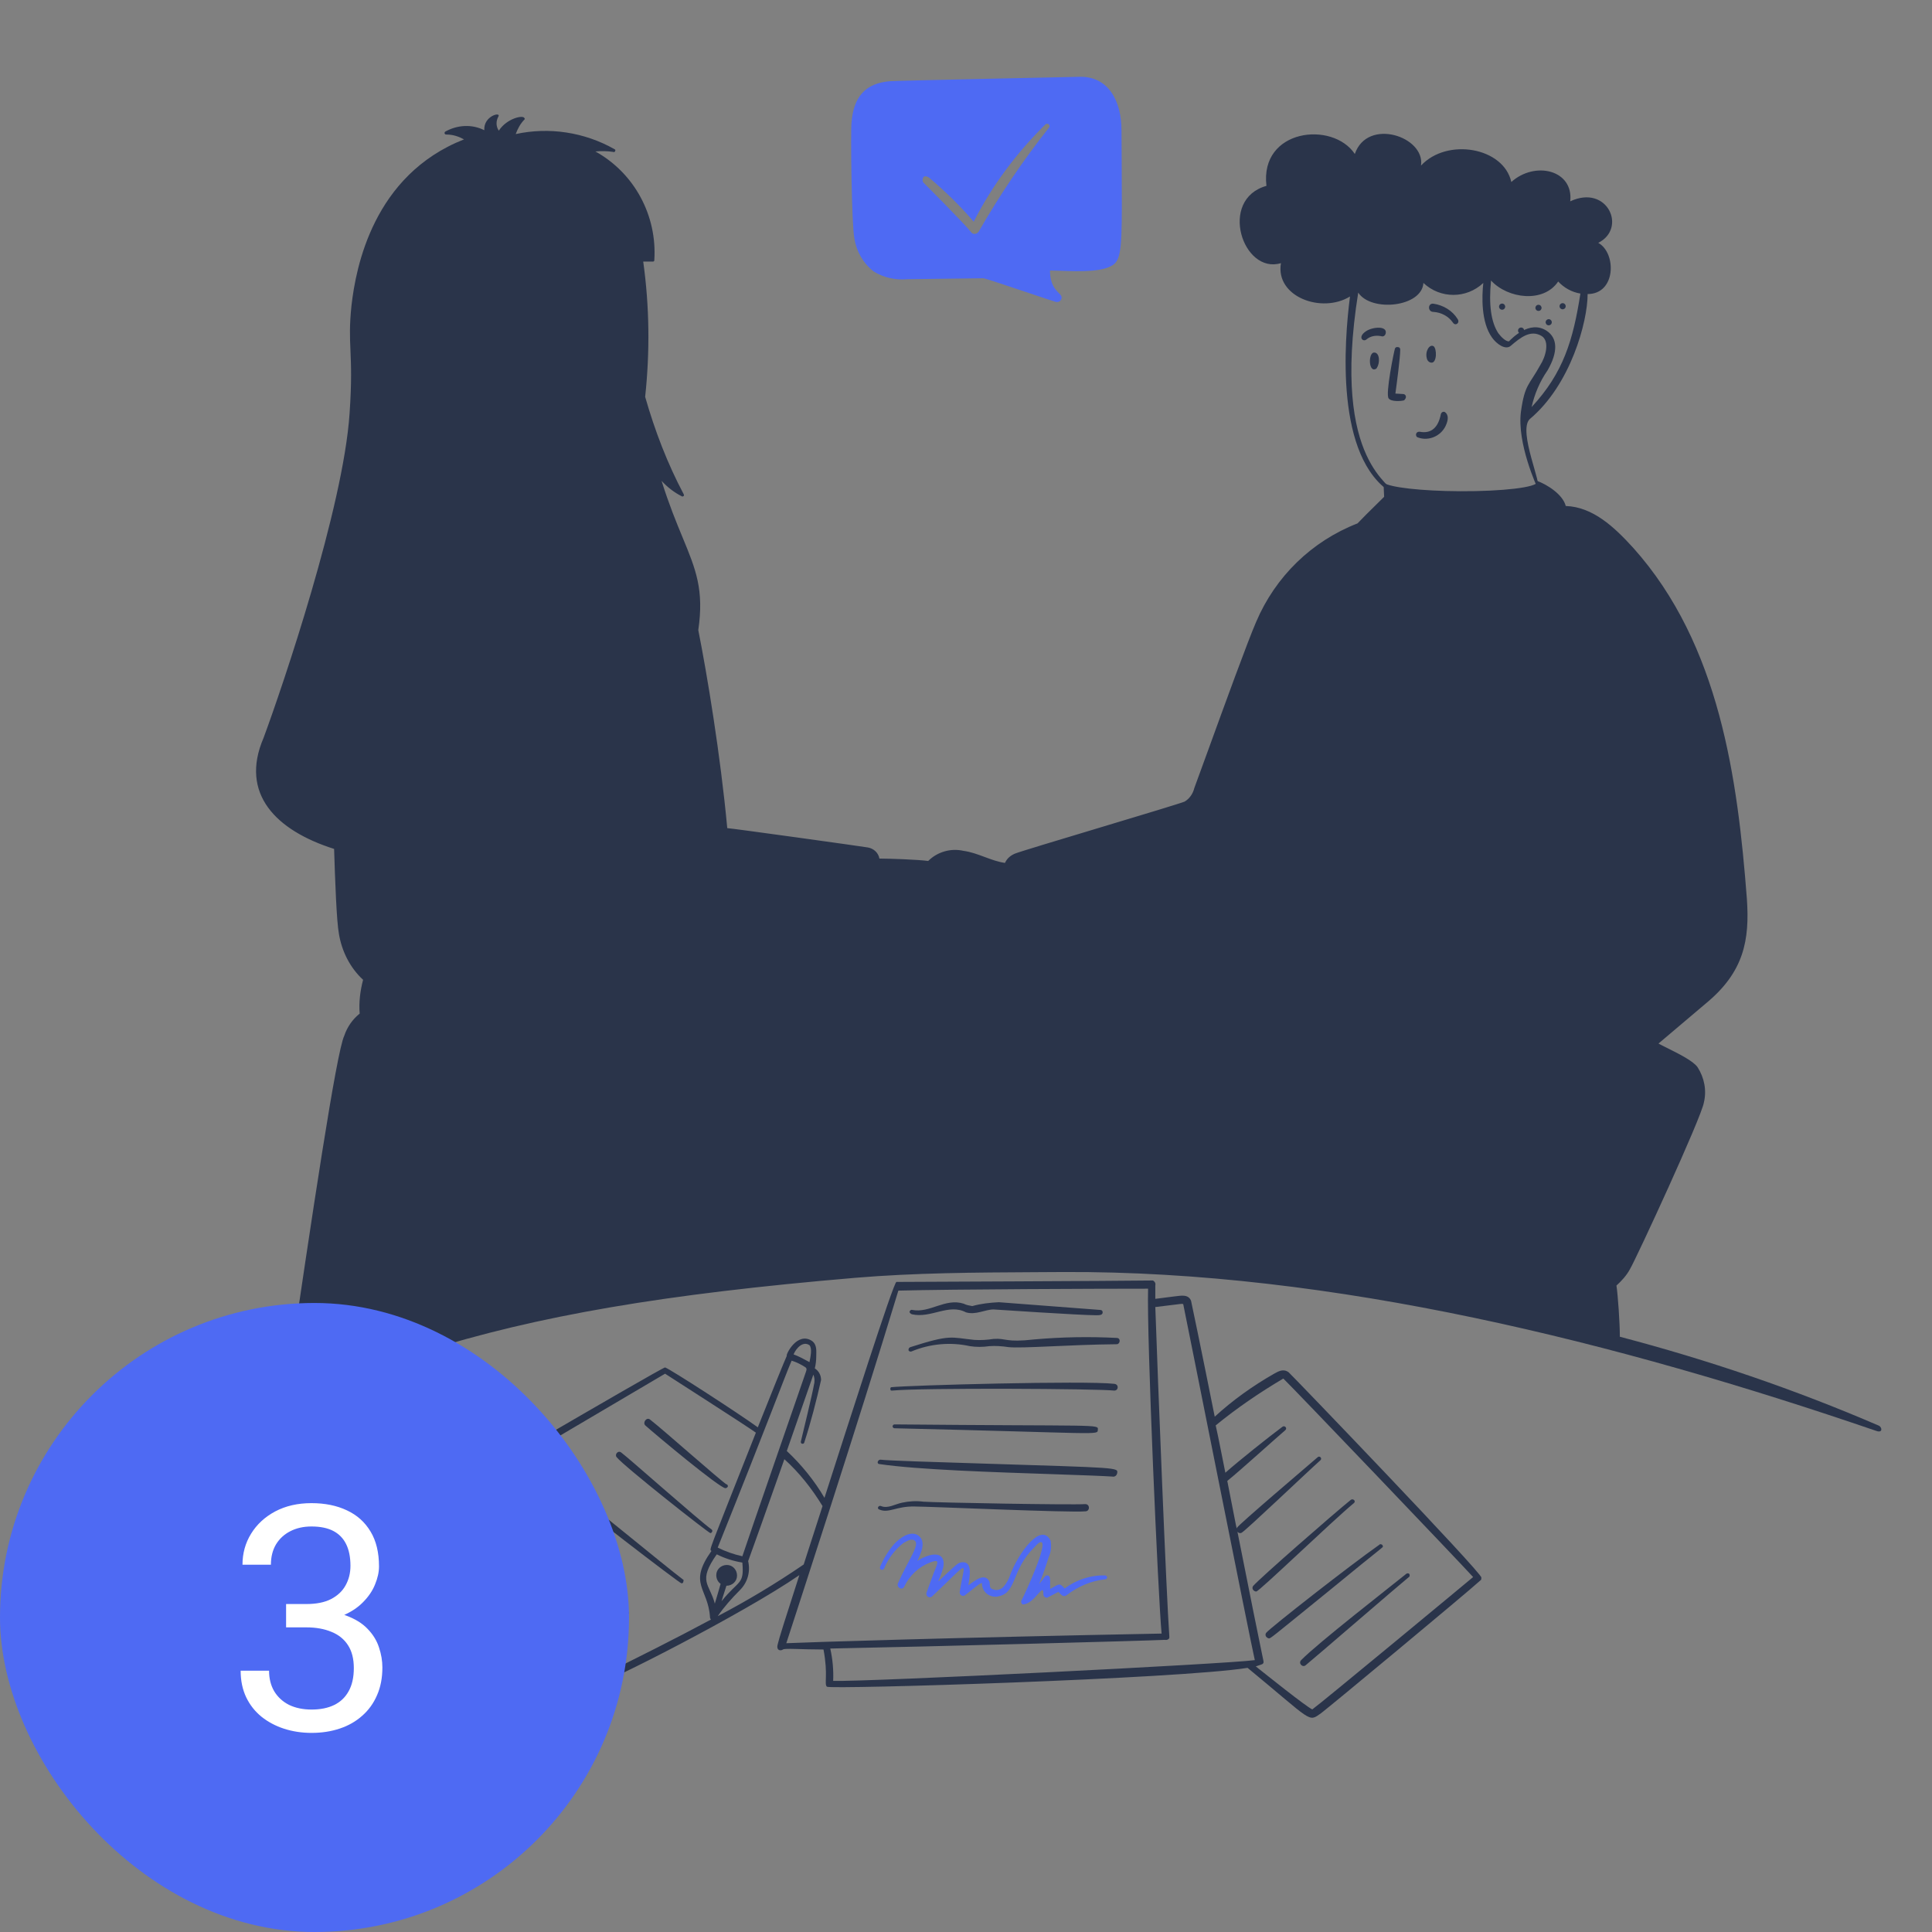 <svg width="86" height="86" viewBox="0 0 86 86" fill="none" xmlns="http://www.w3.org/2000/svg">
<rect x="0" y="0" width="86" height="86" fill="#808080" stroke="none"/>
<path d="M61.147 16.444C61.211 16.444 61.276 16.423 61.297 16.358C61.426 16.165 61.426 15.692 61.168 15.692C60.932 15.692 60.91 16.401 61.147 16.444ZM62.566 17.734C62.609 17.648 62.566 17.562 62.48 17.541L62.114 17.519C62.179 17.046 62.329 15.907 62.329 15.563C62.329 15.52 62.308 15.455 62.243 15.455C62.179 15.434 62.114 15.455 62.093 15.52C62.05 15.649 61.663 17.541 61.813 17.734C61.921 17.885 62.351 17.863 62.501 17.82C62.523 17.799 62.544 17.777 62.566 17.734ZM61.684 14.832C61.749 14.488 61.082 14.552 60.803 14.746C60.416 15.004 60.674 15.24 60.824 15.111C60.996 14.961 61.233 14.918 61.469 14.961C61.577 15.004 61.663 14.939 61.684 14.832Z" fill="#2A344A"/>
<path d="M68.435 21.711C68.693 21.653 67.554 19.195 68.091 18.658C69.919 17.131 70.671 14.315 70.671 13.089C71.94 13.089 71.961 11.262 71.144 10.81C72.434 10.165 71.553 8.187 69.897 8.961C70.048 7.564 68.328 7.155 67.274 8.101C66.93 6.553 64.415 6.123 63.254 7.37C63.447 6.08 60.867 5.22 60.308 6.854C59.319 5.371 56.073 5.736 56.374 8.273C54.224 8.875 55.32 12.229 57.019 11.713C56.761 13.218 58.846 13.971 60.093 13.197C59.835 15.196 59.419 20.383 61.959 21.946M69.36 12.53C69.618 12.81 69.962 13.003 70.349 13.068C70.026 15.132 69.596 16.594 68.177 18.12C68.306 17.54 68.543 16.981 68.887 16.486C69.36 15.669 69.338 15.046 68.844 14.723C68.091 14.229 67.296 15.067 67.167 15.196C67.016 15.196 66.823 15.003 66.694 14.831C66.371 14.336 66.264 13.562 66.371 12.487C67.124 13.304 68.715 13.498 69.36 12.53ZM68.435 21.711L61.959 21.946C62.155 21.555 59.223 20.773 60.459 13.025C61.039 13.906 63.297 13.67 63.361 12.595C64.114 13.304 65.275 13.304 66.027 12.595C65.963 13.175 65.92 14.336 66.414 15.024C66.608 15.304 67.016 15.605 67.253 15.39C67.683 15.024 68.134 14.659 68.629 14.96C68.994 15.196 68.801 15.884 68.564 16.25C68.07 17.153 67.876 17.088 67.704 18.314C67.511 19.733 68.435 21.711 68.435 21.711Z" fill="#2A344A"/>
<path d="M64.888 14.208C64.651 13.821 64.243 13.584 63.813 13.52C63.555 13.477 63.533 13.885 63.813 13.885C64.157 13.907 64.48 14.079 64.673 14.358C64.781 14.53 64.996 14.38 64.888 14.208ZM63.512 15.949C63.533 16.057 63.62 16.143 63.727 16.143C63.964 16.143 63.964 15.519 63.813 15.412C63.641 15.304 63.426 15.627 63.512 15.949ZM63.19 19.217C63.125 19.217 63.06 19.239 63.039 19.303C63.017 19.368 63.039 19.454 63.125 19.475C63.598 19.647 64.135 19.411 64.35 18.959C64.501 18.637 64.436 18.486 64.394 18.422C64.372 18.379 64.329 18.357 64.308 18.336C64.222 18.314 64.157 18.357 64.135 18.443C64.028 19.002 63.727 19.325 63.19 19.217Z" fill="#2A344A"/>
<path d="M26.229 17.007C25.584 17.394 24.703 17.007 24.144 16.534C24.079 16.47 23.972 16.47 23.886 16.534C23.864 16.577 23.843 16.62 23.843 16.663C23.907 17.201 24.23 17.674 24.703 17.91C24.746 17.931 24.81 17.91 24.832 17.846C24.853 17.802 24.832 17.759 24.81 17.738C24.574 17.566 24.402 17.329 24.316 17.072C24.767 17.372 25.649 17.802 26.337 17.136C26.38 17.114 26.38 17.05 26.358 17.007C26.337 16.964 26.272 16.964 26.229 17.007ZM26.595 15.351C26.552 15.373 26.53 15.438 26.552 15.48C26.573 15.524 26.595 15.545 26.638 15.545C26.982 15.545 27.261 15.265 27.261 14.921C27.261 14.857 27.24 14.793 27.218 14.728C27.089 14.427 26.788 14.47 26.724 13.803C26.724 13.761 26.681 13.717 26.638 13.717C26.595 13.717 26.552 13.761 26.552 13.803C26.552 13.954 26.552 14.126 26.552 14.277C26.616 14.664 26.939 14.728 26.874 15.008C26.853 15.158 26.745 15.287 26.595 15.351ZM24.509 13.137C24.574 13.675 24.38 14.04 24.531 14.212C24.638 14.341 24.832 14.341 24.939 14.233C25.004 14.169 25.047 14.104 25.047 14.018C25.047 13.696 25.004 13.373 24.918 13.072C24.875 12.965 24.746 12.9 24.617 12.944C24.574 12.986 24.509 13.051 24.509 13.137ZM28.078 12.879C28.035 12.771 27.906 12.707 27.777 12.75C27.691 12.771 27.648 12.857 27.648 12.944C27.67 13.223 27.648 13.524 27.605 13.803C27.605 13.954 27.713 14.104 27.885 14.104H27.906C28.336 14.126 28.186 13.502 28.078 12.879ZM24.617 11.847C24.703 11.825 24.767 11.739 24.746 11.632C24.724 11.546 24.66 11.503 24.595 11.503C24.079 11.46 23.735 12.04 23.671 12.255C23.628 12.363 23.8 12.428 23.864 12.32C24.015 12.062 24.316 11.868 24.617 11.847ZM27.39 11.761C28.035 11.761 28.057 12.019 28.164 12.019C28.207 12.019 28.25 11.976 28.272 11.933C28.272 11.912 28.272 11.89 28.25 11.868V11.847C28.186 11.718 28.014 11.352 27.347 11.46C27.175 11.482 27.197 11.761 27.39 11.761ZM26.767 25.306C26.939 25.306 27.068 25.177 27.068 25.005C27.068 24.833 26.939 24.704 26.767 24.704C26.595 24.704 26.466 24.833 26.466 25.005C26.466 25.177 26.595 25.306 26.767 25.306ZM26.853 26.66C26.874 26.832 27.046 26.962 27.218 26.94C27.369 26.919 27.498 26.811 27.498 26.66C27.476 26.488 27.304 26.36 27.132 26.381C26.982 26.381 26.853 26.51 26.853 26.66Z" fill="#2A344A"/>
<path fillRule="evenodd" clipRule="evenodd" d="M40.376 12.429C39.86 12.472 39.344 12.364 38.893 12.085C38.42 11.719 38.119 11.182 38.033 10.623C37.904 9.999 37.861 5.85 37.904 5.463C37.99 4.302 38.527 3.7 39.624 3.614C39.817 3.592 47.901 3.42 48.03 3.42C49.342 3.377 49.922 4.495 49.922 5.807C49.925 6.286 49.927 6.725 49.93 7.128C49.949 10.427 49.954 11.271 49.686 11.655C49.348 12.134 48.043 12.085 47.199 12.054C47.021 12.047 46.864 12.042 46.74 12.042C46.74 12.647 46.971 12.882 47.125 13.037C47.227 13.142 47.295 13.211 47.235 13.332C47.192 13.418 47.106 13.461 46.998 13.439C46.88 13.405 46.377 13.237 45.802 13.044C44.907 12.744 43.839 12.386 43.773 12.386C43.727 12.386 43.136 12.393 42.459 12.402C41.551 12.415 40.487 12.429 40.376 12.429ZM43.236 10.344C43.3 10.43 43.429 10.43 43.515 10.365C43.524 10.357 43.529 10.349 43.533 10.341C43.54 10.33 43.545 10.322 43.558 10.322C44.483 8.709 45.536 7.14 46.697 5.678C46.74 5.635 46.719 5.57 46.676 5.527C46.633 5.506 46.59 5.506 46.547 5.527C45.257 6.796 44.16 8.258 43.343 9.87C42.741 9.161 42.075 8.516 41.365 7.914C41.15 7.763 41.021 7.892 41.086 8.107C41.129 8.15 42.913 9.935 43.236 10.344Z" fill="#4E6AF3"/>
<path d="M27.942 71.702C27.34 71.272 24.825 69.122 24.48 68.843L24.48 68.843L24.395 69.144C24.674 69.402 27.77 71.896 27.899 71.896C27.963 71.896 27.985 71.831 27.985 71.788C27.963 71.745 27.963 71.724 27.942 71.702Z" fill="#2A344A"/>
<path d="M30.4 70.308C29.733 69.813 25.756 66.524 25.348 66.266C25.283 66.223 25.197 66.223 25.154 66.287C25.111 66.352 25.111 66.438 25.175 66.481C25.412 66.76 30.25 70.48 30.335 70.48C30.4 70.48 30.422 70.437 30.422 70.372C30.443 70.351 30.422 70.308 30.4 70.308ZM31.69 68.093C31.067 67.642 27.949 64.868 27.648 64.653C27.497 64.546 27.347 64.761 27.454 64.868C27.756 65.255 31.54 68.244 31.625 68.244C31.669 68.244 31.712 68.179 31.712 68.136C31.712 68.136 31.69 68.115 31.69 68.093ZM28.938 63.191C28.788 63.062 28.594 63.32 28.723 63.449C29.153 63.836 32.034 66.244 32.292 66.244C32.335 66.244 32.4 66.201 32.4 66.158C32.4 66.115 32.378 66.072 32.335 66.072C32.034 65.879 29.497 63.621 28.938 63.191Z" fill="#2A344A"/>
<path d="M57.361 61.084C57.125 60.912 56.91 61.041 56.716 61.148C55.77 61.686 54.867 62.331 54.072 63.062C53.47 60.052 53.04 57.988 53.018 57.902C52.889 57.58 52.524 57.687 52.266 57.709L51.427 57.816V57.214C51.449 57.128 51.406 57.042 51.32 56.999C51.298 56.999 51.277 56.999 51.255 56.999C50.03 57.02 39.903 57.063 39.903 57.063C39.774 57.063 37.753 63.406 36.7 66.674C36.248 65.9 35.668 65.191 35.023 64.588L36.205 61.191C36.27 61.342 36.27 61.514 36.227 61.664C36.184 61.944 35.711 63.922 35.646 64.18C35.646 64.223 35.668 64.266 35.711 64.266C35.754 64.266 35.775 64.266 35.797 64.223C36.098 63.298 36.334 62.374 36.549 61.428C36.549 61.213 36.442 61.02 36.27 60.912C36.313 60.74 36.334 60.547 36.334 60.374C36.334 60.138 36.377 59.858 36.141 59.687C35.474 59.257 34.958 60.331 35.023 60.353C34.915 60.59 34.356 61.965 33.733 63.535C32.873 62.911 29.82 60.934 29.605 60.869C29.497 60.847 17.823 67.684 17.737 67.749C17.543 67.942 17.737 68.201 17.844 68.373C18.274 68.975 25.176 74.199 26.014 74.737C26.165 74.865 26.358 74.951 26.552 74.973C26.896 74.973 33.088 71.834 35.582 70.114C34.915 72.178 34.679 72.93 34.614 73.21C34.55 73.49 34.765 73.49 34.851 73.425C34.937 73.361 35.668 73.425 36.657 73.425C36.872 74.564 36.678 74.951 36.807 75.081C36.936 75.21 52.438 74.737 55.534 74.242C58.458 76.65 58.221 76.671 58.802 76.263C59.124 76.026 65.209 70.974 65.897 70.35C65.94 70.329 65.94 70.286 65.94 70.222C65.983 70.028 57.512 61.213 57.361 61.084ZM35.238 60.568C35.453 60.633 35.668 60.74 35.861 60.869C35.926 60.934 35.904 60.977 35.861 61.105C35.861 61.105 33.217 68.738 33.045 69.275C32.658 69.189 32.292 69.061 31.948 68.888C34.227 63.212 34.915 61.321 35.238 60.568ZM33.045 69.555C33.131 70.566 32.894 70.308 32.12 71.275C32.185 71.038 32.292 70.737 32.335 70.587C32.593 70.587 32.808 70.394 32.808 70.135C32.808 69.877 32.615 69.662 32.357 69.662C32.099 69.662 31.884 69.856 31.884 70.114C31.884 70.264 31.948 70.415 32.077 70.501C32.034 70.673 31.905 71.082 31.819 71.382C31.583 70.48 31.045 70.415 31.905 69.189C32.249 69.362 32.636 69.49 33.045 69.555ZM31.669 69.039C30.615 70.522 31.518 70.673 31.604 71.984C31.604 72.028 31.626 72.07 31.647 72.092C29.927 73.016 28.53 73.704 26.767 74.586C26.659 74.65 26.573 74.672 26.509 74.629C23.563 72.608 20.747 70.394 18.059 68.007C18.059 67.964 18.059 67.964 18.081 67.942L29.605 61.148C29.734 61.234 33.131 63.406 33.647 63.772C31.432 69.383 31.583 68.931 31.669 69.039ZM32.937 70.781C33.281 70.436 33.41 69.963 33.303 69.49C33.453 69.082 34.206 66.975 34.915 64.954C35.582 65.556 36.141 66.266 36.614 67.04C36.313 67.964 36.033 68.846 35.775 69.641C34.55 70.48 33.26 71.254 31.948 71.942C32.228 71.533 32.572 71.146 32.937 70.781ZM36.033 60.633C35.797 60.504 35.56 60.374 35.324 60.288C35.453 59.987 35.754 59.687 36.033 59.88C36.162 60.031 36.076 60.396 36.033 60.633ZM51.857 72.995C51.943 73.016 52.029 72.974 52.051 72.909C52.051 72.888 52.051 72.866 52.051 72.844C51.922 71.082 51.535 61.364 51.427 58.181C52.696 58.031 52.653 58.01 52.674 58.074C52.696 58.139 55.684 73.189 55.856 73.898C54.609 74.07 38.699 74.865 37.087 74.823C37.108 74.35 37.065 73.855 36.958 73.382C41.365 73.296 50.997 73.038 51.857 72.995ZM51.105 57.364C51.04 59.493 51.556 71.146 51.707 72.716C42.677 72.888 35.861 73.103 35.001 73.145C35.539 71.49 38.162 63.471 39.989 57.45C42.376 57.386 49.019 57.364 51.105 57.364ZM56.2 74.07C56.222 74.049 56.243 74.027 56.243 74.005C56.243 73.855 56.351 74.586 55.082 68.179C55.125 68.243 55.211 68.265 55.276 68.222C55.448 68.136 58.2 65.513 58.78 64.997C58.866 64.911 58.737 64.782 58.651 64.868C58.028 65.406 55.168 67.835 55.061 68.007C55.039 68.05 55.104 68.329 54.631 65.921C55.168 65.492 56.781 64.029 57.211 63.664C57.318 63.578 57.189 63.428 57.082 63.514C56.501 63.944 55.125 65.04 54.545 65.556C54.394 64.825 54.265 64.115 54.115 63.449C55.061 62.675 56.071 61.987 57.125 61.364C57.555 61.772 64.929 69.49 65.574 70.2C65.424 70.329 58.759 75.855 58.415 76.091C58.157 75.984 56.308 74.5 55.899 74.177C56.007 74.135 56.114 74.113 56.2 74.07Z" fill="#2A344A"/>
<path d="M60.264 66.91C60.371 66.824 60.242 66.695 60.135 66.759C59.361 67.383 56.114 70.221 55.792 70.586C55.727 70.651 55.749 70.758 55.813 70.801C55.835 70.823 55.878 70.844 55.921 70.844C56.05 70.844 59.253 67.748 60.264 66.91ZM56.372 72.672C56.308 72.736 56.329 72.844 56.394 72.887C56.415 72.908 56.458 72.93 56.48 72.93C56.566 72.93 56.523 72.951 59.146 70.823C61.683 68.737 61.575 68.888 61.554 68.823C61.554 68.78 61.511 68.737 61.446 68.737C61.425 68.737 61.425 68.737 61.403 68.759C60.113 69.662 56.544 72.457 56.372 72.672ZM57.92 73.897C57.856 73.962 57.856 74.048 57.92 74.112C57.985 74.177 58.071 74.177 58.135 74.112C58.458 73.854 62.263 70.565 62.715 70.199C62.758 70.178 62.758 70.113 62.736 70.07C62.715 70.027 62.65 70.027 62.607 70.049C61.919 70.608 58.651 73.145 57.92 73.897ZM48.31 66.953C47.686 66.996 41.666 66.888 41.107 66.845C40.785 66.802 40.462 66.824 40.161 66.888C39.839 66.953 39.516 67.168 39.215 67.039C39.108 66.996 39.022 67.146 39.129 67.189C39.559 67.383 39.882 67.039 40.72 67.06C41.387 67.06 47.6 67.34 48.31 67.275C48.525 67.275 48.525 66.953 48.31 66.953ZM39.129 65.168C40.849 65.426 44.311 65.534 46.848 65.62C48.181 65.663 49.234 65.706 49.514 65.727C49.621 65.749 49.707 65.684 49.729 65.577C49.772 65.319 49.836 65.34 43.709 65.147C41.559 65.082 39.538 65.018 39.194 64.975C39.151 64.975 39.108 64.996 39.086 65.039C39.043 65.104 39.086 65.168 39.129 65.168ZM39.817 63.405C39.774 63.405 39.731 63.448 39.731 63.491C39.731 63.534 39.774 63.577 39.817 63.577C49.084 63.792 48.847 63.9 48.869 63.642C48.89 63.384 48.976 63.491 39.817 63.405ZM39.71 61.9C41 61.771 48.89 61.814 49.6 61.9C49.793 61.9 49.815 61.621 49.6 61.599C48.31 61.449 40.419 61.664 39.667 61.75C39.624 61.771 39.624 61.836 39.645 61.879C39.645 61.9 39.688 61.9 39.71 61.9ZM40.57 60.159C41.387 59.815 42.311 59.729 43.171 59.922C43.451 59.965 43.752 59.965 44.031 59.922C44.311 59.901 44.612 59.922 44.891 59.965C45.515 60.03 47.514 59.858 49.707 59.836C49.858 59.836 49.901 59.578 49.729 59.557C48.503 59.492 47.278 59.514 46.052 59.621C44.741 59.772 44.805 59.557 44.225 59.6C43.945 59.643 43.644 59.664 43.365 59.643C42.311 59.535 42.333 59.385 40.527 59.965C40.462 59.987 40.441 60.03 40.441 60.094C40.441 60.137 40.505 60.18 40.57 60.159ZM40.591 58.503C41.451 58.697 42.225 58.009 42.999 58.417C43.429 58.546 43.859 58.288 44.225 58.288C44.225 58.288 48.095 58.546 48.783 58.546C48.933 58.546 49.084 58.546 49.084 58.417C49.084 58.353 49.041 58.31 48.976 58.31C48.374 58.267 44.762 57.987 44.461 57.966C44.053 57.987 43.666 58.03 43.279 58.138C43.15 58.116 43.021 58.095 42.892 58.03C42.075 57.772 41.387 58.46 40.613 58.31C40.548 58.288 40.505 58.331 40.484 58.396C40.484 58.417 40.527 58.482 40.591 58.503Z" fill="#2A344A"/>
<path fillRule="evenodd" clipRule="evenodd" d="M61.592 21.488C61.593 21.638 61.598 21.919 61.613 22.114C61.465 22.262 61.323 22.402 61.184 22.538C60.92 22.798 60.67 23.043 60.43 23.297C58.388 24.092 56.775 25.662 55.915 27.683C55.541 28.541 54.509 31.381 53.791 33.359C53.52 34.107 53.293 34.731 53.163 35.079C53.099 35.337 52.948 35.552 52.733 35.681C52.593 35.745 50.771 36.294 48.949 36.842C47.127 37.39 45.305 37.938 45.165 38.003C44.972 38.089 44.821 38.218 44.735 38.411C44.428 38.369 44.13 38.258 43.831 38.147C43.523 38.033 43.213 37.917 42.886 37.874C42.327 37.745 41.725 37.917 41.317 38.325C40.844 38.261 39.597 38.218 39.145 38.218C39.102 37.96 38.887 37.766 38.629 37.723C38.393 37.68 32.523 36.863 32.373 36.863C32.072 33.617 31.47 29.983 31.083 28.048C31.346 26.25 30.973 25.346 30.382 23.917C30.104 23.245 29.779 22.457 29.449 21.405C29.707 21.684 30.008 21.921 30.352 22.093C30.373 22.114 30.416 22.093 30.438 22.071C30.452 22.057 30.447 22.043 30.442 22.028C30.44 22.021 30.438 22.014 30.438 22.007C29.707 20.631 29.148 19.169 28.718 17.664C28.933 15.664 28.911 13.643 28.632 11.644H29.062C29.105 11.644 29.126 11.622 29.126 11.579C29.255 9.601 28.245 7.709 26.503 6.742C26.761 6.72 27.041 6.72 27.299 6.763C27.342 6.785 27.363 6.763 27.385 6.72C27.406 6.677 27.385 6.656 27.342 6.634C26.009 5.882 24.439 5.645 22.956 5.968C23.042 5.731 23.171 5.495 23.343 5.323C23.364 5.301 23.364 5.28 23.343 5.258C23.3 5.108 22.569 5.258 22.203 5.817C22.074 5.624 22.074 5.387 22.182 5.194C22.332 4.957 21.515 5.151 21.558 5.796C20.999 5.516 20.354 5.559 19.817 5.86C19.795 5.882 19.774 5.925 19.795 5.946C19.817 5.989 19.838 5.989 19.881 5.989C20.161 5.989 20.419 6.075 20.655 6.204C16.613 7.795 15.839 11.902 15.646 13.6C15.552 14.493 15.574 15 15.6 15.598C15.627 16.238 15.66 16.982 15.56 18.416C15.28 22.587 12.593 30.521 11.733 32.843C10.658 35.337 12.292 36.971 14.872 37.788C14.915 39.142 14.979 40.991 15.087 41.572C15.216 42.346 15.581 43.077 16.162 43.614C16.033 44.109 15.968 44.625 16.011 45.119C15.689 45.377 15.452 45.721 15.323 46.108C14.979 46.818 13.904 53.956 12.743 61.911C9.733 63.244 6.444 64.921 2.144 67.243C1.714 67.479 2.036 67.673 2.316 67.522C15.517 60.707 21.107 58.32 38.07 56.88C40.712 56.657 43.419 56.643 46.064 56.629C46.475 56.627 46.886 56.625 47.294 56.622C59.334 56.557 72.04 59.761 83.521 63.695C83.822 63.803 83.779 63.523 83.629 63.459C79.888 61.846 76.039 60.535 72.105 59.503C72.105 58.879 72.019 57.654 71.954 57.224C72.191 57.009 72.406 56.772 72.556 56.493C72.857 55.977 75.738 49.742 75.846 49.075C75.975 48.538 75.867 47.979 75.566 47.506C75.369 47.226 74.732 46.909 74.232 46.66C74.077 46.583 73.936 46.513 73.825 46.452C74.384 45.979 75.932 44.668 75.932 44.668C77.63 43.27 77.888 41.851 77.759 40.002C77.351 34.692 76.555 28.693 72.707 24.393C71.847 23.447 70.901 22.566 69.697 22.523C69.57 22.018 68.889 21.575 68.396 21.395C68.417 21.414 68.428 21.434 68.428 21.454C68.427 21.692 66.886 21.876 64.986 21.866C63.274 21.858 61.855 21.694 61.592 21.488ZM67.848 43.098C66.622 42.475 63.376 40.54 62.623 40.045C62.548 39.995 62.477 39.946 62.407 39.899C61.504 39.284 61.063 38.984 60.344 39.723C59.355 40.712 58.622 43.164 58.279 44.312C58.264 44.361 58.25 44.408 58.237 44.453C59.871 45.872 61.656 47.076 63.548 48.086C63.698 48 63.849 47.893 63.978 47.764C63.741 47.635 63.591 47.398 63.548 47.14C63.548 46.99 63.655 46.861 63.806 46.818C63.892 46.796 63.999 46.796 64.085 46.818C64.537 46.882 65.01 46.775 65.375 46.517C65.332 46.237 65.44 45.958 65.633 45.764L67.848 43.098ZM25.88 51.053C25.708 51.096 25.6 51.268 25.643 51.44V51.419C25.847 52.333 26.105 53.456 26.363 54.579C26.621 55.703 26.879 56.826 27.084 57.74L27.729 57.632C27.299 55.805 26.675 53.117 26.267 51.29C26.224 51.118 26.052 51.01 25.88 51.053ZM62.731 49.505C62.408 49.505 62.301 49.376 62.258 49.29C62.176 49.028 62.595 48.703 62.922 48.449C63.023 48.37 63.116 48.298 63.182 48.237C59.764 46.259 58.431 45.012 58.108 44.668C57.872 45.442 57.614 46.216 57.313 47.054C56.668 48.774 56.732 49.978 57.528 50.795C57.579 50.846 57.614 50.884 57.653 50.918C57.873 51.112 58.192 51.195 62.129 53.117C65.655 54.859 70.471 57.224 70.944 57.224C71.804 57.181 72.255 56.213 72.556 55.568L73.954 52.558C72.606 52.832 70.939 52.04 67.13 50.233C66.746 50.05 66.341 49.858 65.913 49.656C65.714 49.813 65.538 49.964 65.376 50.102C64.853 50.546 64.485 50.86 64.042 50.86H63.956C63.591 50.838 63.311 50.516 63.333 50.15C62.688 50.258 62.537 49.828 62.731 49.505ZM74.366 47.205C74.019 47.02 73.659 46.829 73.481 46.71C71.868 48.108 70.019 49.247 67.998 50.064C67.826 50.107 67.633 50.107 67.461 50.064C69.331 50.881 72.212 52.128 72.599 52.214C73.094 52.3 73.61 52.3 74.126 52.236C74.362 51.72 75.566 48.968 75.502 48.43C75.48 48.151 75.373 47.914 75.222 47.699C75.164 47.63 74.774 47.422 74.366 47.205ZM66.779 49.28C66.743 49.222 66.706 49.161 66.665 49.097C66.558 49.204 66.364 49.355 66.171 49.505L67.375 50.021C67.168 49.908 67.027 49.681 66.779 49.28ZM64.37 49.711C64.124 49.89 63.552 50.305 63.763 50.473H63.784C64.189 50.784 64.639 50.385 65.421 49.691C65.718 49.428 66.063 49.122 66.472 48.796C66.186 48.32 65.716 47.373 65.507 46.953C65.48 46.898 65.457 46.852 65.44 46.818C64.988 47.097 64.451 47.226 63.935 47.14C63.92 47.14 63.907 47.139 63.895 47.138C63.853 47.135 63.827 47.133 63.827 47.183C63.855 47.293 64.1 47.464 64.314 47.612C64.436 47.697 64.547 47.774 64.601 47.828C64.623 47.871 64.623 47.893 64.623 47.936C64.623 48.022 64.558 48.065 64.494 48.043C64.386 48.022 64.279 47.979 64.193 47.936C64.128 47.989 63.985 48.094 63.809 48.223C63.346 48.564 62.658 49.07 62.58 49.226C63.128 49.263 63.64 49.026 63.995 48.862C64.252 48.743 64.427 48.662 64.472 48.753C64.511 48.851 64.461 48.878 64.005 49.113C63.964 49.134 63.919 49.158 63.87 49.183C63.838 49.201 63.774 49.227 63.693 49.259C63.39 49.381 62.856 49.595 62.924 49.849C62.96 49.956 63.156 49.945 63.284 49.938C63.311 49.937 63.335 49.935 63.354 49.935C63.763 49.849 64.128 49.677 64.451 49.441C64.494 49.419 64.537 49.419 64.558 49.462C64.611 49.532 64.535 49.588 64.447 49.653C64.427 49.668 64.406 49.683 64.386 49.699L64.37 49.711ZM66.312 55.602C62.707 53.88 57.542 51.411 57.313 51.096L57.334 51.118C56.324 50.086 56.517 48.731 56.926 47.484C56.474 47.355 56.044 47.162 55.636 46.925C55.571 47.871 55.141 56.235 55.12 56.665C56.99 56.815 58.839 57.03 60.667 57.288C60.607 57.012 60.527 56.594 60.441 56.148C60.279 55.307 60.098 54.366 60 54.085C59.979 53.956 60.043 53.827 60.151 53.784C60.28 53.719 60.409 53.784 60.473 53.913C60.817 55.052 61.118 56.192 61.333 57.353C64.773 57.869 68.17 58.557 71.546 59.417C71.54 59.277 71.534 59.107 71.528 58.925C71.511 58.435 71.491 57.854 71.46 57.525C70.879 57.718 70.234 57.611 69.74 57.267C69.538 57.145 68.122 56.468 66.312 55.602ZM30.826 54.888C31.026 55.716 31.212 56.488 31.362 57.116L31.986 57.03C31.663 55.697 31.169 53.633 30.739 51.784C30.696 51.612 30.545 51.505 30.373 51.548C30.201 51.591 30.072 51.763 30.115 51.935C30.346 52.903 30.595 53.932 30.826 54.888ZM41.983 41.314C41.811 41.615 41.575 41.873 41.295 42.088L41.338 42.066C41.338 42.077 41.333 42.082 41.327 42.088C41.322 42.093 41.317 42.099 41.317 42.109C41.295 42.281 41.725 42.518 42.413 41.507C42.626 41.178 42.368 41.233 42.079 41.294C42.047 41.301 42.015 41.307 41.983 41.314ZM40.41 41.53C40.672 41.359 40.951 41.176 41.037 40.884H41.059C41.059 40.819 40.994 40.755 40.865 40.755C40.435 40.755 39.618 41.507 39.855 41.744C39.926 41.816 40.043 41.752 40.155 41.692C40.177 41.68 40.199 41.668 40.22 41.658C40.28 41.615 40.344 41.573 40.41 41.53ZM40.414 41.851C40.457 42.539 41.166 41.916 41.596 41.378H41.639C42.005 40.948 41.424 40.991 41.317 41.056C41.183 41.356 40.895 41.54 40.632 41.707C40.555 41.756 40.481 41.803 40.414 41.851ZM18.247 24.436C16.635 24.931 15.108 26.909 15.237 29.51C15.343 31.447 15.311 33.554 15.281 35.504C15.239 38.297 15.201 40.769 15.581 41.959C16.051 43.512 16.96 43.776 18.17 44.126C18.4 44.193 18.641 44.263 18.892 44.345C24.418 46.044 28.825 45.807 31.964 43.614C32.029 43.034 32.072 42.475 32.093 41.894C31.796 41.916 31.511 41.937 31.237 41.958C27.084 42.272 25.402 42.399 22.074 38.648C19.602 35.874 17.086 32.778 17.473 29.102C17.473 29.059 17.516 29.016 17.559 29.016C17.624 28.994 17.667 29.037 17.688 29.102C17.452 32.004 19.215 34.692 21.15 36.992C24.912 41.507 26.331 41.959 29.922 41.722C29.98 41.718 30.315 41.694 30.822 41.656C32.913 41.502 37.933 41.133 38.522 41.099C38.629 40.432 38.694 39.723 38.737 38.906C38.737 38.857 38.74 38.801 38.743 38.743C38.757 38.49 38.774 38.18 38.565 38.11C38.543 38.11 31.921 37.207 31.448 37.078C30.889 36.949 30.373 36.605 30.008 36.132C29.621 35.616 26.353 30.499 25.557 29.252C25.536 29.231 25.557 29.188 25.579 29.166C25.6 29.145 25.643 29.166 25.665 29.188C26.038 29.661 26.905 30.953 27.817 32.311C29.058 34.158 30.38 36.127 30.653 36.326C31.061 36.605 31.513 36.777 32.007 36.842C31.921 35.896 31.147 30.284 30.717 27.812L28.761 24.114C28.484 24.424 28.416 24.638 28.314 24.656C28.161 24.683 27.932 24.274 26.826 23.103C27.449 24.673 27.944 26.285 28.309 27.941C28.245 28.392 27.793 28.586 27.557 28.392C27.514 28.349 27.471 28.285 27.492 28.22C27.514 28.134 27.6 28.091 27.686 28.113C27.858 28.156 27.944 27.941 27.944 27.812C27.944 27.683 26.589 22.867 26.439 22.716C26.396 22.673 26.396 22.587 26.417 22.523C26.568 22.179 26.74 21.856 26.933 21.534C26.331 21.147 25.966 20.48 25.944 19.749C25.944 19.706 25.987 19.685 26.009 19.685C27.084 19.513 27.965 18.76 28.331 17.75C28.567 15.729 28.546 13.665 28.288 11.644C27.17 11.558 26.073 10.676 25.235 9.924C24.805 9.558 24.719 9.902 24.848 10.074C25.063 10.311 26.03 11.601 25.708 11.601C24.547 11.493 23.429 11.063 22.504 10.354C22.354 10.873 22.247 11.321 22.154 11.712C21.872 12.892 21.715 13.546 20.892 14.03H20.87C20.827 14.03 20.806 14.03 20.784 13.987C20.634 13.514 20.268 13.149 19.795 12.998C19.516 12.977 19.215 13.063 19.021 13.278C18.656 13.665 18.656 14.288 19.043 14.654C19.344 14.89 19.731 14.998 20.118 14.933C20.149 14.958 20.179 15.086 20.235 15.33C20.371 15.919 20.663 17.183 21.515 19.298C22.913 20.373 25.622 22.243 25.815 22.372C25.966 22.437 26.052 22.587 26.052 22.738C26.052 22.891 25.758 24.26 25.55 25.233C25.465 25.628 25.395 25.958 25.364 26.113V26.135C25.321 26.221 25.213 26.264 25.127 26.221C24.267 25.92 23.149 25.038 22.289 24.178C22.418 24.522 22.612 24.866 22.827 25.189C23.214 25.662 23.386 26.264 23.321 26.866C23.313 26.874 23.308 26.882 23.303 26.889C23.297 26.901 23.291 26.909 23.278 26.909C23.257 26.93 23.214 26.909 23.192 26.887C22.225 25.275 20.118 23.877 18.247 24.436ZM22.074 20.588C22.053 20.631 22.031 20.652 21.988 20.631C21.58 20.437 21.193 20.179 20.849 19.857C21.128 21.061 21.494 22.243 21.945 23.404C22.87 24.307 23.923 25.103 25.063 25.748C25.299 24.716 25.686 22.716 25.686 22.673C25.686 22.66 25.503 22.541 25.198 22.342C24.48 21.872 23.084 20.961 21.816 19.964C21.902 20.158 21.988 20.351 22.074 20.523V20.588ZM28.266 24.2C28.395 24.028 28.546 23.856 28.696 23.705C28.739 22.962 28.467 22.555 28.087 21.986L28.073 21.964C27.686 21.383 27.557 21.383 27.514 21.383C27.363 21.405 27.256 21.469 27.17 21.598C26.998 21.899 26.847 22.2 26.718 22.523C27.277 23.06 27.793 23.619 28.266 24.2ZM33.276 41.851L32.416 41.916C32.437 42.969 32.308 44.044 32.072 45.098C32.865 45.772 32.945 46.136 33.104 46.863C33.118 46.924 33.132 46.988 33.147 47.054L34.566 46.151C34.614 46.103 34.502 45.756 34.23 44.912C34.013 44.24 33.695 43.253 33.276 41.851ZM35.21 47.946C35.005 47.685 34.708 47.308 34.566 46.56L33.168 47.463C33.383 48.43 34.028 51.784 34.028 51.913C35.276 50.962 35.121 50.35 34.941 49.643C34.873 49.375 34.802 49.093 34.802 48.774V48.731C34.824 48.645 34.91 48.602 34.996 48.624C35.017 48.645 35.039 48.645 35.06 48.645C35.232 48.667 35.404 48.559 35.426 48.387C35.443 48.241 35.347 48.119 35.21 47.946ZM43.101 40.024C43.123 39.981 43.187 39.981 43.23 40.002C43.445 40.11 43.639 40.26 43.789 40.432C43.746 40.239 43.66 40.067 43.553 39.916C43.295 39.637 42.994 39.379 42.693 39.142C42.563 39.068 42.208 39.443 42.045 39.615C42.019 39.643 41.998 39.665 41.983 39.68C41.188 40.454 40.607 39.508 41.037 38.626C40.876 38.626 40.3 38.59 39.812 38.56C39.455 38.538 39.144 38.519 39.081 38.519C39.081 38.927 38.952 40.368 38.887 40.97L38.917 40.972C39.188 40.993 39.478 41.015 39.747 41.077C40.177 40.561 41.102 40.11 41.317 40.755C41.596 40.69 41.94 40.755 42.026 41.013C42.112 40.991 42.22 40.97 42.306 40.97C42.693 40.905 42.908 41.163 42.693 41.593C42.779 41.701 43.359 42.217 43.467 42.174C43.703 42.109 43.488 41.335 42.843 40.884C42.822 40.862 42.8 40.798 42.822 40.776C42.843 40.755 42.886 40.733 42.929 40.755C43.273 40.927 43.553 41.185 43.703 41.529C43.768 41.464 43.811 41.378 43.811 41.292C43.871 40.847 43.494 40.497 43.18 40.206C43.161 40.188 43.142 40.17 43.123 40.153C43.08 40.131 43.08 40.067 43.101 40.024ZM16.463 43.872C16.377 44.302 16.334 44.732 16.355 45.162L16.377 45.184C18.527 46.431 21.236 46.775 23.128 46.839C26.546 47.205 29.04 47.054 31.642 45.119C31.655 45.06 31.669 45.002 31.683 44.944C31.755 44.642 31.824 44.351 31.878 44.044C27.836 46.99 22.633 45.85 17.946 44.474C17.43 44.345 16.914 44.13 16.463 43.872ZM22.246 58.75C22.289 56.643 22.397 53.397 22.719 49.914L22.741 49.935C22.762 49.742 22.633 49.591 22.44 49.57C22.246 49.548 22.096 49.677 22.074 49.871C21.752 53.44 21.644 56.794 21.601 58.901L22.246 58.75ZM77.243 38.669C76.856 34.434 76.082 29.575 73.373 25.769C72.578 24.694 71.245 22.931 69.804 22.781C70.105 23.576 71.309 26.844 71.309 27.016C71.309 27.425 70.901 27.425 70.686 27.425C70.471 27.425 68.213 27.597 68.299 27.855C68.536 28.22 68.794 28.564 69.052 28.887C69.073 28.908 69.073 28.93 69.052 28.951C68.665 29.725 63.978 38.519 63.655 39.121C63.641 39.336 63.627 39.57 63.612 39.804C63.605 39.921 63.598 40.038 63.591 40.153C64.881 40.97 67.009 42.26 68.149 42.797C68.464 42.416 68.752 42.07 69.013 41.756C70.444 40.039 71.068 39.291 70.922 38.927C69.847 37.143 69.224 35.122 69.095 33.036C69.073 32.907 69.31 32.886 69.31 33.036C69.525 34.842 70.062 36.584 70.901 38.175C70.939 38.252 70.989 38.334 71.041 38.42C71.219 38.713 71.421 39.046 71.288 39.379C71.049 40.057 67.408 44.325 66.31 45.612C66.119 45.836 66.005 45.97 65.999 45.979C65.827 46.13 65.762 46.345 65.784 46.56C65.827 46.753 67.332 49.419 67.461 49.591C67.59 49.742 67.805 49.785 67.977 49.72C70.805 48.614 73.213 46.541 75.512 44.561L75.588 44.496C77.673 42.905 77.501 41.034 77.243 38.669ZM69.396 22.802C69.245 22.351 68.944 21.835 68.428 21.749C68.471 22.372 68.278 23.017 67.848 23.533C67.462 24.029 67.192 24.577 66.922 25.122C66.771 25.428 66.62 25.733 66.45 26.027C65.698 27.36 65.096 28.758 64.687 30.241C64.178 32.109 63.857 36.281 63.704 38.27L63.698 38.347C63.742 38.262 63.811 38.129 63.901 37.957C64.86 36.112 68.18 29.724 68.751 29.016C68.61 28.835 68.477 28.679 68.359 28.542C68.044 28.176 67.846 27.945 67.955 27.726C68.056 27.523 68.407 27.454 68.626 27.411C68.64 27.408 68.653 27.406 68.665 27.403C68.822 27.372 69.211 27.329 69.627 27.283C69.779 27.266 69.934 27.248 70.084 27.231C70.205 27.217 70.333 27.205 70.453 27.194C70.694 27.172 70.9 27.152 70.944 27.124C71.003 27.084 70.935 26.918 70.891 26.808C70.886 26.798 70.883 26.789 70.879 26.78C70.879 26.758 69.611 23.34 69.396 22.802ZM61.566 22.893C61.573 22.817 61.583 22.707 61.591 22.544C60.559 23.619 57.786 26.715 57.764 26.866C57.743 27.016 58.495 27.833 58.839 28.156C59.054 28.328 59.076 28.629 58.925 28.844C58.452 29.467 58.022 30.134 57.635 30.843C57.678 30.951 58.71 34.584 58.925 35.358C59.355 30.994 60.258 26.629 61.398 23.619C61.419 23.619 61.419 23.598 61.419 23.598C61.441 23.576 61.484 23.576 61.505 23.598C64.279 25.963 67.332 24.63 66.945 23.963C66.891 23.869 66.82 23.901 66.657 23.976C66.561 24.02 66.433 24.079 66.257 24.135C66.321 23.49 66.386 22.48 66.386 22.48C66.386 22.286 65.956 22.265 65.956 22.48C65.956 22.48 65.87 23.748 65.805 24.264C65.332 24.372 64.838 24.393 64.343 24.329C64.343 24.01 64.361 23.513 64.374 23.159C64.381 22.964 64.386 22.813 64.386 22.759V22.716C64.386 22.566 64.279 22.437 64.128 22.437C63.978 22.437 63.849 22.544 63.849 22.695C63.827 22.845 63.763 23.684 63.741 24.2C63.462 24.135 63.204 24.028 62.946 23.899C62.946 23.751 62.944 23.548 62.941 23.333C62.936 22.86 62.931 22.327 62.946 22.179C62.967 21.964 62.516 21.921 62.494 22.136C62.473 22.265 62.451 23.146 62.451 23.705C62.15 23.533 61.849 23.318 61.591 23.082C61.55 23.054 61.553 23.027 61.566 22.893ZM51.815 36.348C50.111 36.86 45.279 38.312 45.079 38.476C44.907 38.691 44.886 42.26 44.907 42.582C45.101 42.711 52.712 42.346 54.625 42.152C54.711 41.314 55.464 35.724 55.614 34.842C55.614 34.778 55.657 34.756 55.722 34.756C55.786 34.756 55.808 34.821 55.808 34.864C55.636 35.917 54.819 45.313 54.819 45.549C54.819 45.743 54.926 45.915 55.055 46.044C55.614 46.56 56.281 46.925 57.012 47.097C57.56 45.557 57.8 45 57.939 44.419C58.17 43.449 58.121 42.413 58.753 36.648C58.714 36.344 58.387 35.158 58.048 33.928C57.645 32.467 57.225 30.944 57.248 30.757C57.291 30.413 58.581 28.736 58.581 28.736C58.744 28.532 58.695 28.483 58.542 28.332C58.534 28.324 58.526 28.315 58.517 28.306C58.108 27.941 57.721 27.532 57.399 27.102C57.377 26.866 57.463 26.608 57.657 26.457C57.7 26.393 58.56 25.318 59.85 23.877C57.076 25.264 56.198 27.676 55.381 29.92C55.337 30.042 55.293 30.164 55.249 30.284C54.152 33.23 53.228 35.681 53.099 35.81C52.905 36.003 52.647 36.111 52.389 36.175C52.336 36.192 52.128 36.254 51.815 36.348ZM54.647 42.475C52.024 42.797 45.552 42.905 45.079 42.905C45.058 42.905 45.036 42.905 44.972 42.84C44.671 42.819 44.477 42.561 44.499 42.281C44.327 42.26 43.918 42.217 43.746 42.217C43.682 42.324 43.574 42.41 43.445 42.41C43.209 42.41 42.671 41.937 42.521 41.787C42.306 42.066 41.833 42.539 41.467 42.539C41.274 42.539 41.102 42.432 41.016 42.26C40.65 42.518 40.22 42.432 40.113 42.002C39.704 42.174 39.36 41.83 39.511 41.4C39.518 41.386 39.527 41.379 39.526 41.373C39.524 41.362 39.478 41.357 39.274 41.314L38.844 41.228C38.823 41.335 38.78 41.443 38.651 41.443L33.577 41.808C33.641 42.023 34.738 45.485 34.802 45.657C34.953 46.087 34.888 46.28 34.802 46.366C34.931 46.947 35.189 47.506 35.576 47.957C35.662 48.065 35.727 48.194 35.727 48.323C35.727 48.667 35.49 48.946 35.146 48.968C35.199 49.234 35.267 49.485 35.337 49.746C35.352 49.801 35.368 49.857 35.383 49.914C35.641 50.946 34.953 51.784 34.136 52.322C34.247 52.898 34.359 53.495 34.471 54.092C34.639 54.987 34.806 55.882 34.974 56.708C41.51 56.084 48.089 56.041 54.647 56.579C54.647 55.418 54.969 49.204 55.227 46.624C54.518 46.13 54.432 45.872 54.496 45.012C54.496 44.983 54.522 44.569 54.552 44.078C54.59 43.462 54.635 42.726 54.647 42.475ZM43.598 38.452C43.207 38.343 42.83 38.239 42.693 38.218C42.134 38.089 41.575 38.39 41.338 38.927C41.231 39.142 41.252 39.422 41.36 39.637C41.553 39.852 41.919 39.443 42.112 39.207C42.117 39.201 42.122 39.195 42.127 39.189C42.254 39.04 42.423 38.843 42.671 38.884C43.725 39.4 44.262 40.454 44.069 41.12C44.112 41.378 44.004 41.636 43.789 41.765C43.831 41.898 43.818 41.951 43.838 41.973C43.87 42.008 43.987 41.966 44.542 42.045C44.542 41.593 44.563 39.185 44.606 38.712C44.42 38.679 44.002 38.563 43.598 38.452ZM17.989 49.312C17.817 49.269 17.645 49.376 17.602 49.548C16.871 53.182 16.398 56.858 16.183 60.578L16.85 60.341C17.065 56.772 17.538 53.203 18.247 49.699C18.269 49.527 18.161 49.355 17.989 49.312Z" fill="#2A344A"/>
<path d="M67.683 14.85C67.647 14.843 67.616 14.822 67.596 14.792C67.576 14.762 67.569 14.725 67.576 14.689C67.583 14.653 67.604 14.622 67.634 14.602C67.664 14.582 67.701 14.575 67.737 14.582C67.772 14.589 67.803 14.61 67.823 14.64C67.844 14.67 67.851 14.707 67.844 14.743C67.837 14.778 67.816 14.809 67.786 14.83C67.755 14.85 67.719 14.857 67.683 14.85ZM68.912 14.479C68.876 14.472 68.845 14.451 68.825 14.421C68.805 14.39 68.797 14.354 68.804 14.318C68.811 14.282 68.832 14.251 68.863 14.231C68.893 14.211 68.93 14.203 68.965 14.21C69.001 14.218 69.032 14.239 69.052 14.269C69.073 14.299 69.08 14.336 69.073 14.371C69.066 14.407 69.045 14.438 69.014 14.458C68.984 14.479 68.947 14.486 68.912 14.479ZM69.585 13.497C69.62 13.504 69.651 13.525 69.672 13.556C69.692 13.586 69.699 13.623 69.692 13.658C69.685 13.694 69.664 13.725 69.634 13.745C69.604 13.765 69.567 13.773 69.531 13.766C69.496 13.758 69.464 13.738 69.444 13.707C69.424 13.677 69.417 13.64 69.424 13.605C69.431 13.569 69.452 13.538 69.482 13.518C69.512 13.498 69.549 13.49 69.585 13.497ZM68.457 13.838C68.421 13.831 68.39 13.81 68.37 13.78C68.35 13.75 68.342 13.713 68.349 13.678C68.356 13.642 68.377 13.611 68.407 13.591C68.438 13.57 68.475 13.563 68.51 13.57C68.546 13.577 68.577 13.598 68.597 13.628C68.617 13.659 68.625 13.695 68.618 13.731C68.61 13.767 68.59 13.798 68.559 13.818C68.529 13.838 68.492 13.845 68.457 13.838Z" fill="#2A344A"/>
<path d="M66.838 13.784C66.802 13.777 66.771 13.756 66.751 13.726C66.73 13.696 66.723 13.659 66.73 13.623C66.737 13.588 66.758 13.556 66.788 13.536C66.819 13.516 66.856 13.509 66.891 13.516C66.927 13.523 66.958 13.544 66.978 13.574C66.998 13.604 67.006 13.641 66.999 13.677C66.991 13.712 66.97 13.744 66.94 13.764C66.91 13.784 66.873 13.791 66.838 13.784Z" fill="#2A344A"/>
<path d="M46.444 70.967C46.466 70.365 46.058 71.424 45.52 71.418C45.455 71.375 45.434 71.289 45.477 71.225C45.649 70.902 46.681 68.645 46.337 68.645C46.229 68.645 46.1 68.817 46.014 68.903C45.025 69.892 45.262 70.881 44.466 71.053C44.445 71.053 44.402 71.074 44.359 71.074C44.036 71.096 43.757 70.881 43.714 70.558V70.472C43.606 70.472 43.542 70.558 42.983 70.988C42.94 71.031 42.875 71.053 42.832 71.031C42.746 71.01 42.703 70.924 42.725 70.838C42.94 69.44 43.262 69.397 41.499 71.053C41.456 71.096 41.392 71.117 41.349 71.096C41.263 71.074 41.22 70.988 41.241 70.902C41.306 70.73 41.585 69.935 41.65 69.806C41.8 69.44 41.714 69.44 41.413 69.548C40.897 69.741 40.489 70.128 40.252 70.623C40.166 70.816 39.887 70.666 39.973 70.472C40.446 69.397 41.005 68.709 40.682 68.559C40.532 68.473 40.295 68.645 40.209 68.688C39.822 68.989 39.543 69.376 39.349 69.827C39.328 69.87 39.263 69.892 39.22 69.87C39.177 69.849 39.156 69.784 39.177 69.741C39.328 69.376 39.543 69.032 39.801 68.731C40.08 68.43 40.51 68.15 40.833 68.322C41.263 68.58 41.005 69.118 40.833 69.483C41.435 69.096 42.101 69.032 41.994 69.741C41.8 70.537 41.456 70.644 42.424 69.784C42.596 69.634 42.66 69.569 42.768 69.548C43.262 69.462 43.198 70.021 43.112 70.515C43.112 70.58 43.09 70.58 43.176 70.515C43.499 70.279 43.843 70.042 44.036 70.386C44.079 70.515 44.036 70.644 44.122 70.709C44.294 70.816 44.509 70.795 44.66 70.644C44.81 70.472 44.918 70.279 44.982 70.064C45.326 69.161 46.337 67.72 46.767 68.58C46.81 68.838 46.788 69.075 46.681 69.311L46.681 69.311C46.573 69.655 46.466 69.999 46.251 70.515C46.509 70.214 46.509 70.107 46.638 70.128C46.767 70.15 46.745 70.3 46.745 70.73C47.175 70.494 47.154 70.451 47.39 70.709C47.906 70.322 48.551 70.107 49.196 70.128C49.239 70.128 49.282 70.171 49.282 70.214C49.282 70.257 49.239 70.3 49.196 70.3C48.573 70.365 47.971 70.623 47.476 71.01C47.326 71.117 47.218 70.967 47.154 70.902C47.089 70.838 47.175 70.838 46.659 71.096C46.638 71.117 46.616 71.117 46.595 71.117C46.509 71.117 46.444 71.053 46.444 70.967Z" fill="#4E6AF3"/>
<path fillRule="evenodd" clipRule="evenodd" d="M24.434 69.146C24.812 67.958 24.434 67.103 23.66 66.695C22.865 66.351 21.94 66.501 21.274 67.039C20.242 67.856 20.156 69.296 21.403 69.984C22.026 70.329 22.757 70.393 23.424 70.2C23.897 70.028 24.284 69.619 24.434 69.146ZM22.036 68.568C22.049 68.654 22.061 68.729 22.07 68.783C22.122 68.754 22.191 68.716 22.271 68.671C22.792 68.38 23.808 67.813 23.919 67.794C23.941 67.773 23.984 67.794 24.005 67.816C24.027 67.859 24.027 67.902 23.984 67.923C23.704 68.095 22.543 68.891 22.264 69.084C22.248 69.096 22.232 69.107 22.217 69.118C22.09 69.212 21.987 69.287 21.834 69.192C21.731 69.127 21.721 68.71 21.71 68.306C21.703 68.034 21.697 67.769 21.662 67.622C21.64 67.558 21.683 67.515 21.726 67.493C21.791 67.472 21.834 67.515 21.855 67.558C21.906 67.761 21.984 68.246 22.036 68.568Z" fill="#4E6AF3"/>
<rect y="58" width="28" height="28" rx="14" fill="#4E6AF3"/>
<path d="M12.735 71.401H13.638C14.08 71.401 14.444 71.329 14.731 71.183C15.023 71.032 15.24 70.829 15.381 70.574C15.527 70.314 15.6 70.023 15.6 69.699C15.6 69.316 15.536 68.995 15.408 68.735C15.281 68.476 15.089 68.28 14.834 68.147C14.579 68.015 14.255 67.949 13.863 67.949C13.508 67.949 13.193 68.02 12.92 68.161C12.651 68.298 12.439 68.494 12.284 68.749C12.134 69.004 12.059 69.305 12.059 69.651H10.794C10.794 69.145 10.921 68.685 11.177 68.27C11.432 67.856 11.79 67.525 12.25 67.279C12.715 67.033 13.253 66.91 13.863 66.91C14.465 66.91 14.991 67.017 15.442 67.231C15.894 67.441 16.244 67.755 16.495 68.175C16.746 68.59 16.871 69.107 16.871 69.727C16.871 69.977 16.812 70.246 16.693 70.533C16.579 70.816 16.399 71.08 16.153 71.326C15.912 71.572 15.597 71.775 15.21 71.935C14.823 72.09 14.358 72.167 13.815 72.167H12.735V71.401ZM12.735 72.44V71.682H13.815C14.449 71.682 14.973 71.757 15.388 71.907C15.802 72.058 16.128 72.258 16.365 72.509C16.607 72.759 16.775 73.035 16.871 73.336C16.971 73.632 17.021 73.928 17.021 74.225C17.021 74.689 16.942 75.102 16.782 75.462C16.627 75.822 16.406 76.127 16.119 76.378C15.837 76.629 15.504 76.818 15.121 76.945C14.738 77.073 14.321 77.137 13.87 77.137C13.437 77.137 13.029 77.075 12.646 76.952C12.268 76.829 11.933 76.651 11.642 76.419C11.35 76.182 11.122 75.893 10.958 75.551C10.794 75.204 10.712 74.81 10.712 74.368H11.977C11.977 74.715 12.052 75.018 12.202 75.277C12.357 75.537 12.576 75.74 12.858 75.886C13.146 76.027 13.483 76.098 13.87 76.098C14.258 76.098 14.59 76.032 14.868 75.899C15.151 75.763 15.367 75.558 15.518 75.284C15.672 75.011 15.75 74.667 15.75 74.252C15.75 73.837 15.663 73.498 15.49 73.233C15.317 72.965 15.071 72.766 14.752 72.639C14.438 72.507 14.066 72.44 13.638 72.44H12.735Z" fill="white"/>
</svg>
